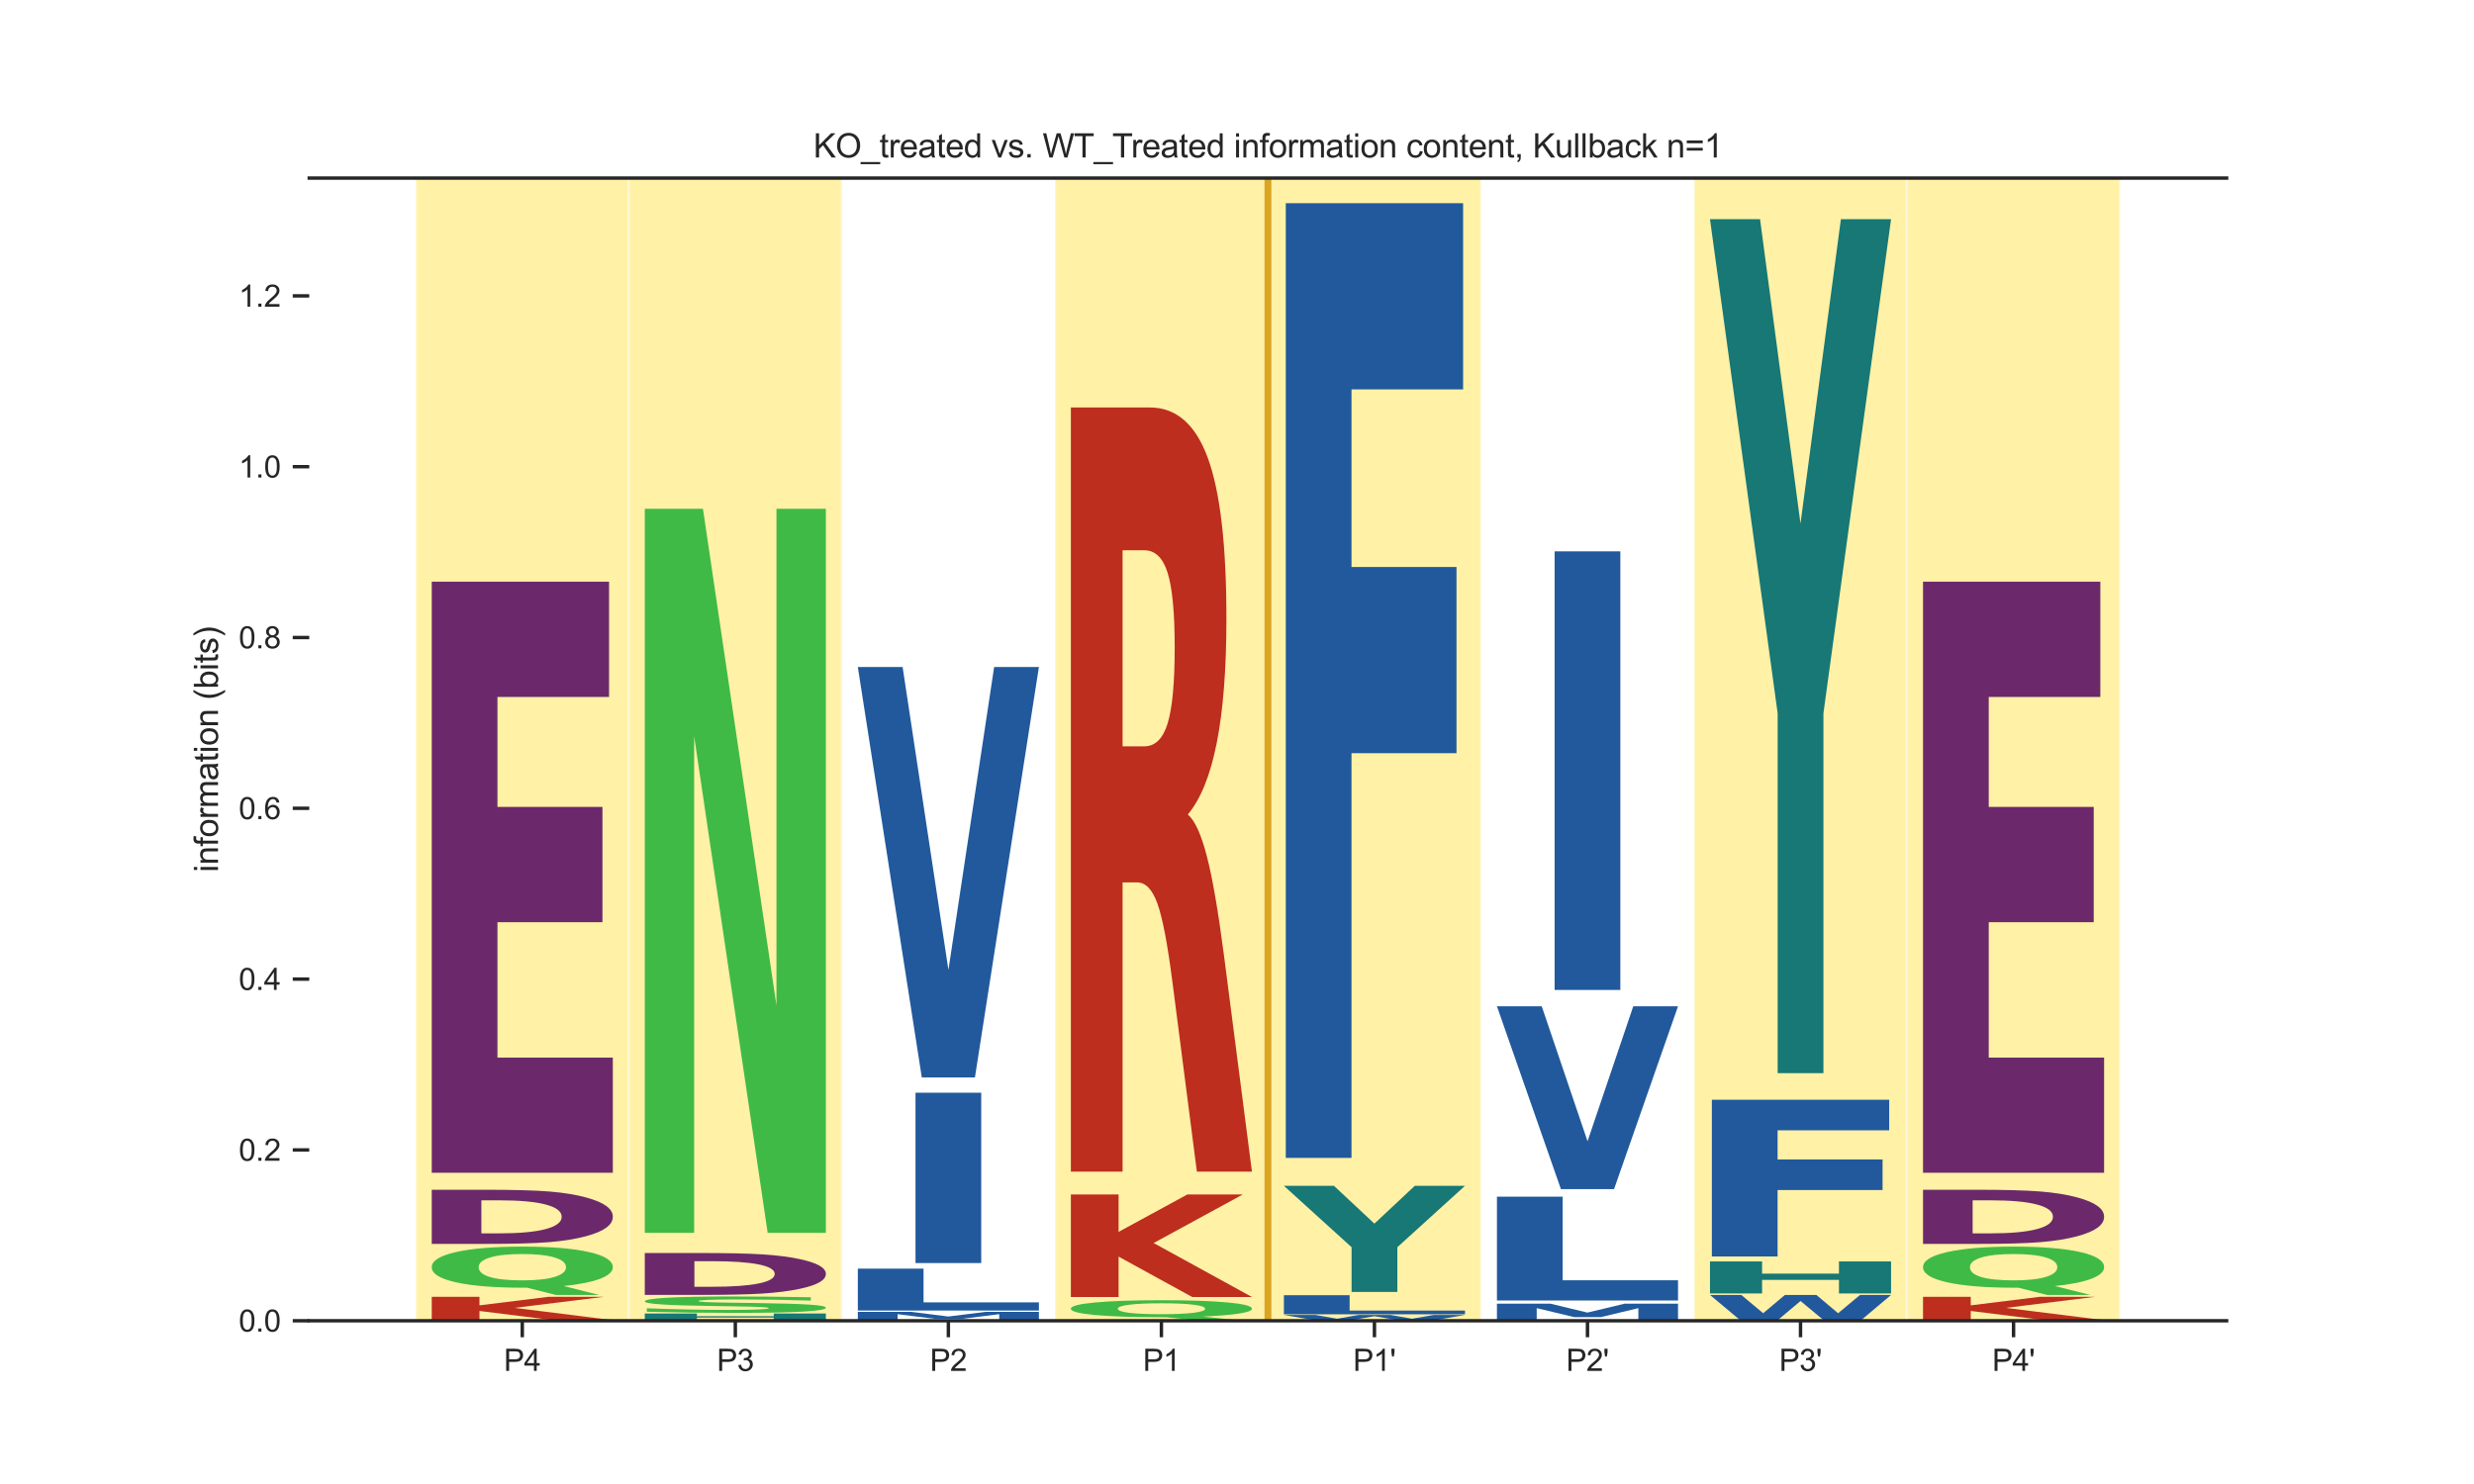 <?xml version="1.0" encoding="utf-8" standalone="no"?>
<!DOCTYPE svg PUBLIC "-//W3C//DTD SVG 1.1//EN"
  "http://www.w3.org/Graphics/SVG/1.1/DTD/svg11.dtd">
<svg xmlns:xlink="http://www.w3.org/1999/xlink" width="720pt" height="432pt" viewBox="0 0 720 432" xmlns="http://www.w3.org/2000/svg" version="1.1">
 <defs>
  <style type="text/css">*{stroke-linejoin: round; stroke-linecap: butt}</style>
 </defs>
 <g id="figure_1">
  <g id="patch_1">
   <path d="M 0 432 
L 720 432 
L 720 0 
L 0 0 
z
" style="fill: #ffffff"/>
  </g>
  <g id="axes_1">
   <g id="patch_2">
    <path d="M 90 384.48 
L 648 384.48 
L 648 51.84 
L 90 51.84 
z
" style="fill: #ffffff"/>
   </g>
   <g id="patch_3">
    <path d="M 121 384.48 
L 183 384.48 
L 183 51.84 
L 121 51.84 
z
" clip-path="url(#p5abcf14949)" style="fill: #ffd700; opacity: 0.35; stroke: #ffffff; stroke-width: 0.8; stroke-linejoin: miter"/>
   </g>
   <g id="patch_4">
    <path d="M 183 384.48 
L 245 384.48 
L 245 51.84 
L 183 51.84 
z
" clip-path="url(#p5abcf14949)" style="fill: #ffd700; opacity: 0.35; stroke: #ffffff; stroke-width: 0.8; stroke-linejoin: miter"/>
   </g>
   <g id="patch_5">
    <path d="M 307 384.48 
L 369 384.48 
L 369 51.84 
L 307 51.84 
z
" clip-path="url(#p5abcf14949)" style="fill: #ffd700; opacity: 0.35; stroke: #ffffff; stroke-width: 0.8; stroke-linejoin: miter"/>
   </g>
   <g id="patch_6">
    <path d="M 369 384.48 
L 431 384.48 
L 431 51.84 
L 369 51.84 
z
" clip-path="url(#p5abcf14949)" style="fill: #ffd700; opacity: 0.35; stroke: #ffffff; stroke-width: 0.8; stroke-linejoin: miter"/>
   </g>
   <g id="patch_7">
    <path d="M 493 384.48 
L 555 384.48 
L 555 51.84 
L 493 51.84 
z
" clip-path="url(#p5abcf14949)" style="fill: #ffd700; opacity: 0.35; stroke: #ffffff; stroke-width: 0.8; stroke-linejoin: miter"/>
   </g>
   <g id="patch_8">
    <path d="M 555 384.48 
L 617 384.48 
L 617 51.84 
L 555 51.84 
z
" clip-path="url(#p5abcf14949)" style="fill: #ffd700; opacity: 0.35; stroke: #ffffff; stroke-width: 0.8; stroke-linejoin: miter"/>
   </g>
   <g id="line2d_1">
    <path d="M 90 384.48 
L 648 384.48 
" clip-path="url(#p5abcf14949)" style="fill: none; stroke: #000000; stroke-width: 0.5; stroke-linecap: round"/>
   </g>
   <g id="patch_9">
    <path d="M 125.65 377.518 
L 139.538 377.518 
L 139.538 379.994 
L 159.556 377.518 
L 175.683 377.518 
L 149.743 380.731 
L 178.35 384.301 
L 160.964 384.301 
L 139.538 381.629 
L 139.538 384.301 
L 125.65 384.301 
L 125.65 377.518 
z
" clip-path="url(#p5abcf14949)" style="fill: #bd2e1f"/>
   </g>
   <g id="patch_10">
    <path d="M 153.405 374.864 
L 152.373 374.864 
Q 139.714 374.864 132.677 373.287 
Q 125.65 371.707 125.65 368.892 
Q 125.65 366.082 132.666 364.49 
Q 139.681 362.896 152 362.896 
Q 164.45 362.896 171.4 364.475 
Q 178.35 366.052 178.35 368.892 
Q 178.35 370.841 174.661 372.25 
Q 170.972 373.658 164.044 374.369 
L 174.365 376.969 
L 161.771 376.969 
L 153.405 374.864 
z
M 152 365.055 
Q 145.961 365.055 142.635 366.06 
Q 139.308 367.065 139.308 368.892 
Q 139.308 370.749 142.558 371.737 
Q 145.819 372.722 152 372.722 
Q 158.071 372.722 161.398 371.717 
Q 164.725 370.71 164.725 368.892 
Q 164.725 367.065 161.398 366.06 
Q 158.071 365.055 152 365.055 
z
" clip-path="url(#p5abcf14949)" style="fill: #40ba47"/>
   </g>
   <g id="patch_11">
    <path d="M 140.091 349.417 
L 140.091 359.038 
L 145.265 359.038 
Q 154.113 359.038 158.783 357.801 
Q 163.464 356.564 163.464 354.209 
Q 163.464 351.867 158.807 350.643 
Q 154.161 349.417 145.265 349.417 
L 140.091 349.417 
z
M 125.65 346.341 
L 140.872 346.341 
Q 153.633 346.341 159.875 346.855 
Q 166.117 347.365 170.583 348.592 
Q 174.521 349.66 176.429 351.056 
Q 178.35 352.448 178.35 354.209 
Q 178.35 355.997 176.429 357.396 
Q 174.521 358.795 170.583 359.859 
Q 166.081 361.086 159.779 361.6 
Q 153.477 362.11 140.872 362.11 
L 125.65 362.11 
L 125.65 346.341 
z
" clip-path="url(#p5abcf14949)" style="fill: #6b296b"/>
   </g>
   <g id="patch_12">
    <path d="M 125.65 169.331 
L 177.253 169.331 
L 177.253 202.889 
L 144.775 202.889 
L 144.775 234.898 
L 175.329 234.898 
L 175.329 268.456 
L 144.775 268.456 
L 144.775 307.877 
L 178.35 307.877 
L 178.35 341.398 
L 125.65 341.398 
L 125.65 169.331 
z
" clip-path="url(#p5abcf14949)" style="fill: #6b296b"/>
   </g>
   <g id="patch_13">
    <path d="M 187.65 382.366 
L 202.813 382.366 
L 202.813 383.151 
L 225.187 383.151 
L 225.187 382.366 
L 240.35 382.366 
L 240.35 384.426 
L 225.187 384.426 
L 225.187 383.553 
L 202.813 383.553 
L 202.813 384.426 
L 187.65 384.426 
L 187.65 382.366 
z
" clip-path="url(#p5abcf14949)" style="fill: #177875"/>
   </g>
   <g id="patch_14">
    <path d="M 235.956 377.637 
L 235.956 378.612 
Q 230.46 378.442 225.221 378.356 
Q 219.997 378.269 215.345 378.269 
Q 209.177 378.269 206.214 378.387 
Q 203.265 378.503 203.265 378.75 
Q 203.265 378.935 205.255 379.039 
Q 207.244 379.142 212.483 379.216 
L 219.811 379.317 
Q 230.946 379.472 235.641 379.787 
Q 240.35 380.101 240.35 380.681 
Q 240.35 381.442 233.795 381.814 
Q 227.239 382.186 213.771 382.186 
Q 207.43 382.186 201.033 382.102 
Q 194.635 382.019 188.237 381.856 
L 188.237 380.854 
Q 194.635 381.088 200.603 381.207 
Q 206.572 381.326 212.125 381.326 
Q 217.764 381.326 220.756 381.196 
Q 223.747 381.066 223.747 380.825 
Q 223.747 380.61 221.715 380.493 
Q 219.682 380.375 213.599 380.282 
L 206.929 380.181 
Q 196.91 380.033 192.273 379.709 
Q 187.65 379.385 187.65 378.837 
Q 187.65 378.149 194.091 377.779 
Q 200.532 377.409 212.612 377.409 
Q 218.122 377.409 223.933 377.466 
Q 229.744 377.523 235.956 377.637 
z
" clip-path="url(#p5abcf14949)" style="fill: #40ba47"/>
   </g>
   <g id="patch_15">
    <path d="M 202.091 367.136 
L 202.091 374.584 
L 207.265 374.584 
Q 216.113 374.584 220.783 373.626 
Q 225.464 372.669 225.464 370.846 
Q 225.464 369.033 220.807 368.086 
Q 216.161 367.136 207.265 367.136 
L 202.091 367.136 
z
M 187.65 364.756 
L 202.872 364.756 
Q 215.633 364.756 221.875 365.153 
Q 228.117 365.548 232.583 366.498 
Q 236.521 367.324 238.429 368.405 
Q 240.35 369.483 240.35 370.846 
Q 240.35 372.229 238.429 373.312 
Q 236.521 374.395 232.583 375.22 
Q 228.081 376.169 221.779 376.567 
Q 215.477 376.962 202.872 376.962 
L 187.65 376.962 
L 187.65 364.756 
z
" clip-path="url(#p5abcf14949)" style="fill: #6b296b"/>
   </g>
   <g id="patch_16">
    <path d="M 187.65 148.108 
L 204.578 148.108 
L 225.968 292.663 
L 225.968 148.108 
L 240.35 148.108 
L 240.35 358.888 
L 223.409 358.888 
L 202.019 214.332 
L 202.019 358.888 
L 187.65 358.888 
L 187.65 148.108 
z
" clip-path="url(#p5abcf14949)" style="fill: #40ba47"/>
   </g>
   <g id="patch_17">
    <path d="M 249.65 381.891 
L 265.196 381.891 
L 275.98 383.241 
L 286.834 381.891 
L 302.35 381.891 
L 302.35 384.414 
L 290.805 384.414 
L 290.805 382.568 
L 279.889 383.929 
L 272.141 383.929 
L 261.226 382.568 
L 261.226 384.414 
L 249.65 384.414 
L 249.65 381.891 
z
" clip-path="url(#p5abcf14949)" style="fill: #21599c"/>
   </g>
   <g id="patch_18">
    <path d="M 249.65 369.306 
L 268.775 369.306 
L 268.775 379.127 
L 302.35 379.127 
L 302.35 381.504 
L 249.65 381.504 
L 249.65 369.306 
z
" clip-path="url(#p5abcf14949)" style="fill: #21599c"/>
   </g>
   <g id="patch_19">
    <path d="M 266.438 318.097 
L 285.562 318.097 
L 285.562 367.68 
L 266.438 367.68 
L 266.438 318.097 
z
" clip-path="url(#p5abcf14949)" style="fill: #21599c"/>
   </g>
   <g id="patch_20">
    <path d="M 249.65 194.175 
L 262.688 194.175 
L 276.016 282.359 
L 289.323 194.175 
L 302.35 194.175 
L 283.731 313.649 
L 268.269 313.649 
L 249.65 194.175 
z
" clip-path="url(#p5abcf14949)" style="fill: #21599c"/>
   </g>
   <g id="patch_21">
    <path d="M 339.405 383.456 
L 338.373 383.456 
Q 325.714 383.456 318.677 382.803 
Q 311.65 382.149 311.65 380.984 
Q 311.65 379.821 318.666 379.162 
Q 325.681 378.503 338 378.503 
Q 350.45 378.503 357.4 379.156 
Q 364.35 379.809 364.35 380.984 
Q 364.35 381.791 360.661 382.374 
Q 356.972 382.957 350.044 383.251 
L 360.365 384.327 
L 347.771 384.327 
L 339.405 383.456 
z
M 338 379.396 
Q 331.961 379.396 328.635 379.812 
Q 325.308 380.228 325.308 380.984 
Q 325.308 381.753 328.558 382.162 
Q 331.819 382.569 338 382.569 
Q 344.071 382.569 347.398 382.153 
Q 350.725 381.736 350.725 380.984 
Q 350.725 380.228 347.398 379.812 
Q 344.071 379.396 338 379.396 
z
" clip-path="url(#p5abcf14949)" style="fill: #40ba47"/>
   </g>
   <g id="patch_22">
    <path d="M 311.65 347.717 
L 325.538 347.717 
L 325.538 358.61 
L 345.556 347.717 
L 361.683 347.717 
L 335.743 361.853 
L 364.35 377.564 
L 346.964 377.564 
L 325.538 365.807 
L 325.538 377.564 
L 311.65 377.564 
L 311.65 347.717 
z
" clip-path="url(#p5abcf14949)" style="fill: #bd2e1f"/>
   </g>
   <g id="patch_23">
    <path d="M 333.033 217.26 
Q 337.762 217.26 339.814 210.585 
Q 341.866 203.863 341.866 188.511 
Q 341.866 173.302 339.814 166.77 
Q 337.762 160.191 333.033 160.191 
L 326.702 160.191 
L 326.702 217.26 
L 333.033 217.26 
z
M 326.702 256.88 
L 326.702 341.077 
L 311.65 341.077 
L 311.65 118.617 
L 334.634 118.617 
Q 346.17 118.617 351.538 133.397 
Q 356.918 148.129 356.918 180.025 
Q 356.918 202.051 354.115 216.211 
Q 351.325 230.371 345.695 237.094 
Q 348.785 239.764 351.225 249.251 
Q 353.677 258.691 356.18 277.905 
L 364.35 341.077 
L 348.322 341.077 
L 341.203 285.819 
Q 339.051 269.133 336.836 263.03 
Q 334.634 256.88 330.956 256.88 
L 326.702 256.88 
z
" clip-path="url(#p5abcf14949)" style="fill: #bd2e1f"/>
   </g>
   <g id="patch_24">
    <path d="M 373.65 384.339 
L 389.196 384.339 
L 399.98 384.413 
L 410.834 384.339 
L 426.35 384.339 
L 426.35 384.476 
L 414.805 384.476 
L 414.805 384.376 
L 403.889 384.45 
L 396.141 384.45 
L 385.226 384.376 
L 385.226 384.476 
L 373.65 384.476 
L 373.65 384.339 
z
" clip-path="url(#p5abcf14949)" style="fill: #21599c"/>
   </g>
   <g id="patch_25">
    <path d="M 373.65 382.785 
L 382.763 382.785 
L 389.133 383.883 
L 395.456 382.785 
L 404.616 382.785 
L 410.938 383.883 
L 417.316 382.785 
L 426.35 382.785 
L 417.656 384.296 
L 406.694 384.296 
L 400 383.147 
L 393.385 384.296 
L 382.415 384.296 
L 373.65 382.785 
z
" clip-path="url(#p5abcf14949)" style="fill: #21599c"/>
   </g>
   <g id="patch_26">
    <path d="M 373.65 377.041 
L 392.775 377.041 
L 392.775 381.516 
L 426.35 381.516 
L 426.35 382.599 
L 373.65 382.599 
L 373.65 377.041 
z
" clip-path="url(#p5abcf14949)" style="fill: #21599c"/>
   </g>
   <g id="patch_27">
    <path d="M 373.65 345.198 
L 388.22 345.198 
L 399.989 356.205 
L 411.747 345.198 
L 426.35 345.198 
L 406.665 363.069 
L 406.665 376.082 
L 393.346 376.082 
L 393.346 363.069 
L 373.65 345.198 
z
" clip-path="url(#p5abcf14949)" style="fill: #177875"/>
   </g>
   <g id="patch_28">
    <path d="M 374.198 59.154 
L 425.802 59.154 
L 425.802 113.355 
L 393.323 113.355 
L 393.323 165.055 
L 423.878 165.055 
L 423.878 219.257 
L 393.323 219.257 
L 393.323 337.071 
L 374.198 337.071 
L 374.198 59.154 
z
" clip-path="url(#p5abcf14949)" style="fill: #21599c"/>
   </g>
   <g id="patch_29">
    <path d="M 435.65 379.504 
L 451.196 379.504 
L 461.98 382.099 
L 472.834 379.504 
L 488.35 379.504 
L 488.35 384.352 
L 476.805 384.352 
L 476.805 380.806 
L 465.889 383.42 
L 458.141 383.42 
L 447.226 380.806 
L 447.226 384.352 
L 435.65 384.352 
L 435.65 379.504 
z
" clip-path="url(#p5abcf14949)" style="fill: #21599c"/>
   </g>
   <g id="patch_30">
    <path d="M 435.65 348.359 
L 454.775 348.359 
L 454.775 372.694 
L 488.35 372.694 
L 488.35 378.581 
L 435.65 378.581 
L 435.65 348.359 
z
" clip-path="url(#p5abcf14949)" style="fill: #21599c"/>
   </g>
   <g id="patch_31">
    <path d="M 435.65 292.936 
L 448.688 292.936 
L 462.016 332.223 
L 475.323 292.936 
L 488.35 292.936 
L 469.731 346.163 
L 454.269 346.163 
L 435.65 292.936 
z
" clip-path="url(#p5abcf14949)" style="fill: #21599c"/>
   </g>
   <g id="patch_32">
    <path d="M 452.438 160.499 
L 471.562 160.499 
L 471.562 288.175 
L 452.438 288.175 
L 452.438 160.499 
z
" clip-path="url(#p5abcf14949)" style="fill: #21599c"/>
   </g>
   <g id="patch_33">
    <path d="M 497.65 376.967 
L 506.763 376.967 
L 513.133 382.287 
L 519.456 376.967 
L 528.616 376.967 
L 534.938 382.287 
L 541.316 376.967 
L 550.35 376.967 
L 541.656 384.287 
L 530.694 384.287 
L 524 378.722 
L 517.385 384.287 
L 506.415 384.287 
L 497.65 376.967 
z
" clip-path="url(#p5abcf14949)" style="fill: #21599c"/>
   </g>
   <g id="patch_34">
    <path d="M 497.65 367.209 
L 512.813 367.209 
L 512.813 370.761 
L 535.187 370.761 
L 535.187 367.209 
L 550.35 367.209 
L 550.35 376.529 
L 535.187 376.529 
L 535.187 372.578 
L 512.813 372.578 
L 512.813 376.529 
L 497.65 376.529 
L 497.65 367.209 
z
" clip-path="url(#p5abcf14949)" style="fill: #177875"/>
   </g>
   <g id="patch_35">
    <path d="M 498.198 320.144 
L 549.802 320.144 
L 549.802 329.041 
L 517.323 329.041 
L 517.323 337.528 
L 547.878 337.528 
L 547.878 346.425 
L 517.323 346.425 
L 517.323 365.764 
L 498.198 365.764 
L 498.198 320.144 
z
" clip-path="url(#p5abcf14949)" style="fill: #21599c"/>
   </g>
   <g id="patch_36">
    <path d="M 497.65 63.797 
L 512.22 63.797 
L 523.989 152.402 
L 535.747 63.797 
L 550.35 63.797 
L 530.665 207.653 
L 530.665 312.402 
L 517.346 312.402 
L 517.346 207.653 
L 497.65 63.797 
z
" clip-path="url(#p5abcf14949)" style="fill: #177875"/>
   </g>
   <g id="patch_37">
    <path d="M 559.65 377.518 
L 573.538 377.518 
L 573.538 379.994 
L 593.556 377.518 
L 609.683 377.518 
L 583.743 380.731 
L 612.35 384.301 
L 594.964 384.301 
L 573.538 381.629 
L 573.538 384.301 
L 559.65 384.301 
L 559.65 377.518 
z
" clip-path="url(#p5abcf14949)" style="fill: #bd2e1f"/>
   </g>
   <g id="patch_38">
    <path d="M 587.405 374.864 
L 586.373 374.864 
Q 573.714 374.864 566.677 373.287 
Q 559.65 371.707 559.65 368.892 
Q 559.65 366.082 566.666 364.49 
Q 573.681 362.896 586 362.896 
Q 598.45 362.896 605.4 364.475 
Q 612.35 366.052 612.35 368.892 
Q 612.35 370.841 608.661 372.25 
Q 604.972 373.658 598.044 374.369 
L 608.365 376.969 
L 595.771 376.969 
L 587.405 374.864 
z
M 586 365.055 
Q 579.961 365.055 576.635 366.06 
Q 573.308 367.065 573.308 368.892 
Q 573.308 370.749 576.558 371.737 
Q 579.819 372.722 586 372.722 
Q 592.071 372.722 595.398 371.717 
Q 598.725 370.71 598.725 368.892 
Q 598.725 367.065 595.398 366.06 
Q 592.071 365.055 586 365.055 
z
" clip-path="url(#p5abcf14949)" style="fill: #40ba47"/>
   </g>
   <g id="patch_39">
    <path d="M 574.091 349.417 
L 574.091 359.038 
L 579.265 359.038 
Q 588.113 359.038 592.783 357.801 
Q 597.464 356.564 597.464 354.209 
Q 597.464 351.867 592.807 350.643 
Q 588.161 349.417 579.265 349.417 
L 574.091 349.417 
z
M 559.65 346.341 
L 574.872 346.341 
Q 587.633 346.341 593.875 346.855 
Q 600.117 347.365 604.583 348.592 
Q 608.521 349.66 610.429 351.056 
Q 612.35 352.448 612.35 354.209 
Q 612.35 355.997 610.429 357.396 
Q 608.521 358.795 604.583 359.859 
Q 600.081 361.086 593.779 361.6 
Q 587.477 362.11 574.872 362.11 
L 559.65 362.11 
L 559.65 346.341 
z
" clip-path="url(#p5abcf14949)" style="fill: #6b296b"/>
   </g>
   <g id="patch_40">
    <path d="M 559.65 169.331 
L 611.253 169.331 
L 611.253 202.889 
L 578.775 202.889 
L 578.775 234.898 
L 609.329 234.898 
L 609.329 268.456 
L 578.775 268.456 
L 578.775 307.877 
L 612.35 307.877 
L 612.35 341.398 
L 559.65 341.398 
L 559.65 169.331 
z
" clip-path="url(#p5abcf14949)" style="fill: #6b296b"/>
   </g>
   <g id="matplotlib.axis_1">
    <g id="xtick_1">
     <g id="line2d_2">
      <defs>
       <path id="md82f9a4e57" d="M 0 0 
L 0 4.8 
" style="stroke: #262626"/>
      </defs>
      <g>
       <use xlink:href="#md82f9a4e57" x="152" y="384.48" style="fill: #262626; stroke: #262626"/>
      </g>
     </g>
     <g id="text_1">
      <!-- P4 -->
      <g style="fill: #262626" transform="translate(146.618 399.079) scale(0.088 -0.088)">
       <defs>
        <path id="ArialMT-50" d="M 494 0 
L 494 4581 
L 2222 4581 
Q 2678 4581 2919 4538 
Q 3256 4481 3484 4323 
Q 3713 4166 3852 3881 
Q 3991 3597 3991 3256 
Q 3991 2672 3619 2267 
Q 3247 1863 2275 1863 
L 1100 1863 
L 1100 0 
L 494 0 
z
M 1100 2403 
L 2284 2403 
Q 2872 2403 3119 2622 
Q 3366 2841 3366 3238 
Q 3366 3525 3220 3729 
Q 3075 3934 2838 4000 
Q 2684 4041 2272 4041 
L 1100 4041 
L 1100 2403 
z
" transform="scale(0.016)"/>
        <path id="ArialMT-34" d="M 2069 0 
L 2069 1097 
L 81 1097 
L 81 1613 
L 2172 4581 
L 2631 4581 
L 2631 1613 
L 3250 1613 
L 3250 1097 
L 2631 1097 
L 2631 0 
L 2069 0 
z
M 2069 1613 
L 2069 3678 
L 634 1613 
L 2069 1613 
z
" transform="scale(0.016)"/>
       </defs>
       <use xlink:href="#ArialMT-50"/>
       <use xlink:href="#ArialMT-34" x="66.699"/>
      </g>
     </g>
    </g>
    <g id="xtick_2">
     <g id="line2d_3">
      <g>
       <use xlink:href="#md82f9a4e57" x="214" y="384.48" style="fill: #262626; stroke: #262626"/>
      </g>
     </g>
     <g id="text_2">
      <!-- P3 -->
      <g style="fill: #262626" transform="translate(208.618 399.079) scale(0.088 -0.088)">
       <defs>
        <path id="ArialMT-33" d="M 269 1209 
L 831 1284 
Q 928 806 1161 595 
Q 1394 384 1728 384 
Q 2125 384 2398 659 
Q 2672 934 2672 1341 
Q 2672 1728 2419 1979 
Q 2166 2231 1775 2231 
Q 1616 2231 1378 2169 
L 1441 2663 
Q 1497 2656 1531 2656 
Q 1891 2656 2178 2843 
Q 2466 3031 2466 3422 
Q 2466 3731 2256 3934 
Q 2047 4138 1716 4138 
Q 1388 4138 1169 3931 
Q 950 3725 888 3313 
L 325 3413 
Q 428 3978 793 4289 
Q 1159 4600 1703 4600 
Q 2078 4600 2393 4439 
Q 2709 4278 2876 4000 
Q 3044 3722 3044 3409 
Q 3044 3113 2884 2869 
Q 2725 2625 2413 2481 
Q 2819 2388 3044 2092 
Q 3269 1797 3269 1353 
Q 3269 753 2831 336 
Q 2394 -81 1725 -81 
Q 1122 -81 723 278 
Q 325 638 269 1209 
z
" transform="scale(0.016)"/>
       </defs>
       <use xlink:href="#ArialMT-50"/>
       <use xlink:href="#ArialMT-33" x="66.699"/>
      </g>
     </g>
    </g>
    <g id="xtick_3">
     <g id="line2d_4">
      <g>
       <use xlink:href="#md82f9a4e57" x="276" y="384.48" style="fill: #262626; stroke: #262626"/>
      </g>
     </g>
     <g id="text_3">
      <!-- P2 -->
      <g style="fill: #262626" transform="translate(270.618 399.079) scale(0.088 -0.088)">
       <defs>
        <path id="ArialMT-32" d="M 3222 541 
L 3222 0 
L 194 0 
Q 188 203 259 391 
Q 375 700 629 1000 
Q 884 1300 1366 1694 
Q 2113 2306 2375 2664 
Q 2638 3022 2638 3341 
Q 2638 3675 2398 3904 
Q 2159 4134 1775 4134 
Q 1369 4134 1125 3890 
Q 881 3647 878 3216 
L 300 3275 
Q 359 3922 746 4261 
Q 1134 4600 1788 4600 
Q 2447 4600 2831 4234 
Q 3216 3869 3216 3328 
Q 3216 3053 3103 2787 
Q 2991 2522 2730 2228 
Q 2469 1934 1863 1422 
Q 1356 997 1212 845 
Q 1069 694 975 541 
L 3222 541 
z
" transform="scale(0.016)"/>
       </defs>
       <use xlink:href="#ArialMT-50"/>
       <use xlink:href="#ArialMT-32" x="66.699"/>
      </g>
     </g>
    </g>
    <g id="xtick_4">
     <g id="line2d_5">
      <g>
       <use xlink:href="#md82f9a4e57" x="338" y="384.48" style="fill: #262626; stroke: #262626"/>
      </g>
     </g>
     <g id="text_4">
      <!-- P1 -->
      <g style="fill: #262626" transform="translate(332.618 399.079) scale(0.088 -0.088)">
       <defs>
        <path id="ArialMT-31" d="M 2384 0 
L 1822 0 
L 1822 3584 
Q 1619 3391 1289 3197 
Q 959 3003 697 2906 
L 697 3450 
Q 1169 3672 1522 3987 
Q 1875 4303 2022 4600 
L 2384 4600 
L 2384 0 
z
" transform="scale(0.016)"/>
       </defs>
       <use xlink:href="#ArialMT-50"/>
       <use xlink:href="#ArialMT-31" x="66.699"/>
      </g>
     </g>
    </g>
    <g id="xtick_5">
     <g id="line2d_6">
      <g>
       <use xlink:href="#md82f9a4e57" x="400" y="384.48" style="fill: #262626; stroke: #262626"/>
      </g>
     </g>
     <g id="text_5">
      <!-- P1' -->
      <g style="fill: #262626" transform="translate(393.778 399.079) scale(0.088 -0.088)">
       <defs>
        <path id="ArialMT-27" d="M 425 2959 
L 281 3816 
L 281 4581 
L 922 4581 
L 922 3816 
L 772 2959 
L 425 2959 
z
" transform="scale(0.016)"/>
       </defs>
       <use xlink:href="#ArialMT-50"/>
       <use xlink:href="#ArialMT-31" x="66.699"/>
       <use xlink:href="#ArialMT-27" x="122.314"/>
      </g>
     </g>
    </g>
    <g id="xtick_6">
     <g id="line2d_7">
      <g>
       <use xlink:href="#md82f9a4e57" x="462" y="384.48" style="fill: #262626; stroke: #262626"/>
      </g>
     </g>
     <g id="text_6">
      <!-- P2' -->
      <g style="fill: #262626" transform="translate(455.778 399.079) scale(0.088 -0.088)">
       <use xlink:href="#ArialMT-50"/>
       <use xlink:href="#ArialMT-32" x="66.699"/>
       <use xlink:href="#ArialMT-27" x="122.314"/>
      </g>
     </g>
    </g>
    <g id="xtick_7">
     <g id="line2d_8">
      <g>
       <use xlink:href="#md82f9a4e57" x="524" y="384.48" style="fill: #262626; stroke: #262626"/>
      </g>
     </g>
     <g id="text_7">
      <!-- P3' -->
      <g style="fill: #262626" transform="translate(517.778 399.079) scale(0.088 -0.088)">
       <use xlink:href="#ArialMT-50"/>
       <use xlink:href="#ArialMT-33" x="66.699"/>
       <use xlink:href="#ArialMT-27" x="122.314"/>
      </g>
     </g>
    </g>
    <g id="xtick_8">
     <g id="line2d_9">
      <g>
       <use xlink:href="#md82f9a4e57" x="586" y="384.48" style="fill: #262626; stroke: #262626"/>
      </g>
     </g>
     <g id="text_8">
      <!-- P4' -->
      <g style="fill: #262626" transform="translate(579.778 399.079) scale(0.088 -0.088)">
       <use xlink:href="#ArialMT-50"/>
       <use xlink:href="#ArialMT-34" x="66.699"/>
       <use xlink:href="#ArialMT-27" x="122.314"/>
      </g>
     </g>
    </g>
   </g>
   <g id="matplotlib.axis_2">
    <g id="ytick_1">
     <g id="line2d_10">
      <defs>
       <path id="m1c58d25f49" d="M 0 0 
L -4.8 0 
" style="stroke: #262626"/>
      </defs>
      <g>
       <use xlink:href="#m1c58d25f49" x="90" y="384.48" style="fill: #262626; stroke: #262626"/>
      </g>
     </g>
     <g id="text_9">
      <!-- 0.0 -->
      <g style="fill: #262626" transform="translate(69.468 387.629) scale(0.088 -0.088)">
       <defs>
        <path id="ArialMT-30" d="M 266 2259 
Q 266 3072 433 3567 
Q 600 4063 929 4331 
Q 1259 4600 1759 4600 
Q 2128 4600 2406 4451 
Q 2684 4303 2865 4023 
Q 3047 3744 3150 3342 
Q 3253 2941 3253 2259 
Q 3253 1453 3087 958 
Q 2922 463 2592 192 
Q 2263 -78 1759 -78 
Q 1097 -78 719 397 
Q 266 969 266 2259 
z
M 844 2259 
Q 844 1131 1108 757 
Q 1372 384 1759 384 
Q 2147 384 2411 759 
Q 2675 1134 2675 2259 
Q 2675 3391 2411 3762 
Q 2147 4134 1753 4134 
Q 1366 4134 1134 3806 
Q 844 3388 844 2259 
z
" transform="scale(0.016)"/>
        <path id="ArialMT-2e" d="M 581 0 
L 581 641 
L 1222 641 
L 1222 0 
L 581 0 
z
" transform="scale(0.016)"/>
       </defs>
       <use xlink:href="#ArialMT-30"/>
       <use xlink:href="#ArialMT-2e" x="55.615"/>
       <use xlink:href="#ArialMT-30" x="83.398"/>
      </g>
     </g>
    </g>
    <g id="ytick_2">
     <g id="line2d_11">
      <g>
       <use xlink:href="#m1c58d25f49" x="90" y="334.755" style="fill: #262626; stroke: #262626"/>
      </g>
     </g>
     <g id="text_10">
      <!-- 0.2 -->
      <g style="fill: #262626" transform="translate(69.468 337.904) scale(0.088 -0.088)">
       <use xlink:href="#ArialMT-30"/>
       <use xlink:href="#ArialMT-2e" x="55.615"/>
       <use xlink:href="#ArialMT-32" x="83.398"/>
      </g>
     </g>
    </g>
    <g id="ytick_3">
     <g id="line2d_12">
      <g>
       <use xlink:href="#m1c58d25f49" x="90" y="285.03" style="fill: #262626; stroke: #262626"/>
      </g>
     </g>
     <g id="text_11">
      <!-- 0.4 -->
      <g style="fill: #262626" transform="translate(69.468 288.179) scale(0.088 -0.088)">
       <use xlink:href="#ArialMT-30"/>
       <use xlink:href="#ArialMT-2e" x="55.615"/>
       <use xlink:href="#ArialMT-34" x="83.398"/>
      </g>
     </g>
    </g>
    <g id="ytick_4">
     <g id="line2d_13">
      <g>
       <use xlink:href="#m1c58d25f49" x="90" y="235.305" style="fill: #262626; stroke: #262626"/>
      </g>
     </g>
     <g id="text_12">
      <!-- 0.6 -->
      <g style="fill: #262626" transform="translate(69.468 238.454) scale(0.088 -0.088)">
       <defs>
        <path id="ArialMT-36" d="M 3184 3459 
L 2625 3416 
Q 2550 3747 2413 3897 
Q 2184 4138 1850 4138 
Q 1581 4138 1378 3988 
Q 1113 3794 959 3422 
Q 806 3050 800 2363 
Q 1003 2672 1297 2822 
Q 1591 2972 1913 2972 
Q 2475 2972 2870 2558 
Q 3266 2144 3266 1488 
Q 3266 1056 3080 686 
Q 2894 316 2569 119 
Q 2244 -78 1831 -78 
Q 1128 -78 684 439 
Q 241 956 241 2144 
Q 241 3472 731 4075 
Q 1159 4600 1884 4600 
Q 2425 4600 2770 4297 
Q 3116 3994 3184 3459 
z
M 888 1484 
Q 888 1194 1011 928 
Q 1134 663 1356 523 
Q 1578 384 1822 384 
Q 2178 384 2434 671 
Q 2691 959 2691 1453 
Q 2691 1928 2437 2201 
Q 2184 2475 1800 2475 
Q 1419 2475 1153 2201 
Q 888 1928 888 1484 
z
" transform="scale(0.016)"/>
       </defs>
       <use xlink:href="#ArialMT-30"/>
       <use xlink:href="#ArialMT-2e" x="55.615"/>
       <use xlink:href="#ArialMT-36" x="83.398"/>
      </g>
     </g>
    </g>
    <g id="ytick_5">
     <g id="line2d_14">
      <g>
       <use xlink:href="#m1c58d25f49" x="90" y="185.58" style="fill: #262626; stroke: #262626"/>
      </g>
     </g>
     <g id="text_13">
      <!-- 0.8 -->
      <g style="fill: #262626" transform="translate(69.468 188.729) scale(0.088 -0.088)">
       <defs>
        <path id="ArialMT-38" d="M 1131 2484 
Q 781 2613 612 2850 
Q 444 3088 444 3419 
Q 444 3919 803 4259 
Q 1163 4600 1759 4600 
Q 2359 4600 2725 4251 
Q 3091 3903 3091 3403 
Q 3091 3084 2923 2848 
Q 2756 2613 2416 2484 
Q 2838 2347 3058 2040 
Q 3278 1734 3278 1309 
Q 3278 722 2862 322 
Q 2447 -78 1769 -78 
Q 1091 -78 675 323 
Q 259 725 259 1325 
Q 259 1772 486 2073 
Q 713 2375 1131 2484 
z
M 1019 3438 
Q 1019 3113 1228 2906 
Q 1438 2700 1772 2700 
Q 2097 2700 2305 2904 
Q 2513 3109 2513 3406 
Q 2513 3716 2298 3927 
Q 2084 4138 1766 4138 
Q 1444 4138 1231 3931 
Q 1019 3725 1019 3438 
z
M 838 1322 
Q 838 1081 952 856 
Q 1066 631 1291 507 
Q 1516 384 1775 384 
Q 2178 384 2440 643 
Q 2703 903 2703 1303 
Q 2703 1709 2433 1975 
Q 2163 2241 1756 2241 
Q 1359 2241 1098 1978 
Q 838 1716 838 1322 
z
" transform="scale(0.016)"/>
       </defs>
       <use xlink:href="#ArialMT-30"/>
       <use xlink:href="#ArialMT-2e" x="55.615"/>
       <use xlink:href="#ArialMT-38" x="83.398"/>
      </g>
     </g>
    </g>
    <g id="ytick_6">
     <g id="line2d_15">
      <g>
       <use xlink:href="#m1c58d25f49" x="90" y="135.855" style="fill: #262626; stroke: #262626"/>
      </g>
     </g>
     <g id="text_14">
      <!-- 1.0 -->
      <g style="fill: #262626" transform="translate(69.468 139.004) scale(0.088 -0.088)">
       <use xlink:href="#ArialMT-31"/>
       <use xlink:href="#ArialMT-2e" x="55.615"/>
       <use xlink:href="#ArialMT-30" x="83.398"/>
      </g>
     </g>
    </g>
    <g id="ytick_7">
     <g id="line2d_16">
      <g>
       <use xlink:href="#m1c58d25f49" x="90" y="86.13" style="fill: #262626; stroke: #262626"/>
      </g>
     </g>
     <g id="text_15">
      <!-- 1.2 -->
      <g style="fill: #262626" transform="translate(69.468 89.28) scale(0.088 -0.088)">
       <use xlink:href="#ArialMT-31"/>
       <use xlink:href="#ArialMT-2e" x="55.615"/>
       <use xlink:href="#ArialMT-32" x="83.398"/>
      </g>
     </g>
    </g>
    <g id="text_16">
     <!-- information (bits) -->
     <g style="fill: #262626" transform="translate(63.447 253.902) rotate(-90) scale(0.096 -0.096)">
      <defs>
       <path id="ArialMT-69" d="M 425 3934 
L 425 4581 
L 988 4581 
L 988 3934 
L 425 3934 
z
M 425 0 
L 425 3319 
L 988 3319 
L 988 0 
L 425 0 
z
" transform="scale(0.016)"/>
       <path id="ArialMT-6e" d="M 422 0 
L 422 3319 
L 928 3319 
L 928 2847 
Q 1294 3394 1984 3394 
Q 2284 3394 2536 3286 
Q 2788 3178 2913 3003 
Q 3038 2828 3088 2588 
Q 3119 2431 3119 2041 
L 3119 0 
L 2556 0 
L 2556 2019 
Q 2556 2363 2490 2533 
Q 2425 2703 2258 2804 
Q 2091 2906 1866 2906 
Q 1506 2906 1245 2678 
Q 984 2450 984 1813 
L 984 0 
L 422 0 
z
" transform="scale(0.016)"/>
       <path id="ArialMT-66" d="M 556 0 
L 556 2881 
L 59 2881 
L 59 3319 
L 556 3319 
L 556 3672 
Q 556 4006 616 4169 
Q 697 4388 901 4523 
Q 1106 4659 1475 4659 
Q 1713 4659 2000 4603 
L 1916 4113 
Q 1741 4144 1584 4144 
Q 1328 4144 1222 4034 
Q 1116 3925 1116 3625 
L 1116 3319 
L 1763 3319 
L 1763 2881 
L 1116 2881 
L 1116 0 
L 556 0 
z
" transform="scale(0.016)"/>
       <path id="ArialMT-6f" d="M 213 1659 
Q 213 2581 725 3025 
Q 1153 3394 1769 3394 
Q 2453 3394 2887 2945 
Q 3322 2497 3322 1706 
Q 3322 1066 3130 698 
Q 2938 331 2570 128 
Q 2203 -75 1769 -75 
Q 1072 -75 642 372 
Q 213 819 213 1659 
z
M 791 1659 
Q 791 1022 1069 705 
Q 1347 388 1769 388 
Q 2188 388 2466 706 
Q 2744 1025 2744 1678 
Q 2744 2294 2464 2611 
Q 2184 2928 1769 2928 
Q 1347 2928 1069 2612 
Q 791 2297 791 1659 
z
" transform="scale(0.016)"/>
       <path id="ArialMT-72" d="M 416 0 
L 416 3319 
L 922 3319 
L 922 2816 
Q 1116 3169 1280 3281 
Q 1444 3394 1641 3394 
Q 1925 3394 2219 3213 
L 2025 2691 
Q 1819 2813 1613 2813 
Q 1428 2813 1281 2702 
Q 1134 2591 1072 2394 
Q 978 2094 978 1738 
L 978 0 
L 416 0 
z
" transform="scale(0.016)"/>
       <path id="ArialMT-6d" d="M 422 0 
L 422 3319 
L 925 3319 
L 925 2853 
Q 1081 3097 1340 3245 
Q 1600 3394 1931 3394 
Q 2300 3394 2536 3241 
Q 2772 3088 2869 2813 
Q 3263 3394 3894 3394 
Q 4388 3394 4653 3120 
Q 4919 2847 4919 2278 
L 4919 0 
L 4359 0 
L 4359 2091 
Q 4359 2428 4304 2576 
Q 4250 2725 4106 2815 
Q 3963 2906 3769 2906 
Q 3419 2906 3187 2673 
Q 2956 2441 2956 1928 
L 2956 0 
L 2394 0 
L 2394 2156 
Q 2394 2531 2256 2718 
Q 2119 2906 1806 2906 
Q 1569 2906 1367 2781 
Q 1166 2656 1075 2415 
Q 984 2175 984 1722 
L 984 0 
L 422 0 
z
" transform="scale(0.016)"/>
       <path id="ArialMT-61" d="M 2588 409 
Q 2275 144 1986 34 
Q 1697 -75 1366 -75 
Q 819 -75 525 192 
Q 231 459 231 875 
Q 231 1119 342 1320 
Q 453 1522 633 1644 
Q 813 1766 1038 1828 
Q 1203 1872 1538 1913 
Q 2219 1994 2541 2106 
Q 2544 2222 2544 2253 
Q 2544 2597 2384 2738 
Q 2169 2928 1744 2928 
Q 1347 2928 1158 2789 
Q 969 2650 878 2297 
L 328 2372 
Q 403 2725 575 2942 
Q 747 3159 1072 3276 
Q 1397 3394 1825 3394 
Q 2250 3394 2515 3294 
Q 2781 3194 2906 3042 
Q 3031 2891 3081 2659 
Q 3109 2516 3109 2141 
L 3109 1391 
Q 3109 606 3145 398 
Q 3181 191 3288 0 
L 2700 0 
Q 2613 175 2588 409 
z
M 2541 1666 
Q 2234 1541 1622 1453 
Q 1275 1403 1131 1340 
Q 988 1278 909 1158 
Q 831 1038 831 891 
Q 831 666 1001 516 
Q 1172 366 1500 366 
Q 1825 366 2078 508 
Q 2331 650 2450 897 
Q 2541 1088 2541 1459 
L 2541 1666 
z
" transform="scale(0.016)"/>
       <path id="ArialMT-74" d="M 1650 503 
L 1731 6 
Q 1494 -44 1306 -44 
Q 1000 -44 831 53 
Q 663 150 594 308 
Q 525 466 525 972 
L 525 2881 
L 113 2881 
L 113 3319 
L 525 3319 
L 525 4141 
L 1084 4478 
L 1084 3319 
L 1650 3319 
L 1650 2881 
L 1084 2881 
L 1084 941 
Q 1084 700 1114 631 
Q 1144 563 1211 522 
Q 1278 481 1403 481 
Q 1497 481 1650 503 
z
" transform="scale(0.016)"/>
       <path id="ArialMT-20" transform="scale(0.016)"/>
       <path id="ArialMT-28" d="M 1497 -1347 
Q 1031 -759 709 28 
Q 388 816 388 1659 
Q 388 2403 628 3084 
Q 909 3875 1497 4659 
L 1900 4659 
Q 1522 4009 1400 3731 
Q 1209 3300 1100 2831 
Q 966 2247 966 1656 
Q 966 153 1900 -1347 
L 1497 -1347 
z
" transform="scale(0.016)"/>
       <path id="ArialMT-62" d="M 941 0 
L 419 0 
L 419 4581 
L 981 4581 
L 981 2947 
Q 1338 3394 1891 3394 
Q 2197 3394 2470 3270 
Q 2744 3147 2920 2923 
Q 3097 2700 3197 2384 
Q 3297 2069 3297 1709 
Q 3297 856 2875 390 
Q 2453 -75 1863 -75 
Q 1275 -75 941 416 
L 941 0 
z
M 934 1684 
Q 934 1088 1097 822 
Q 1363 388 1816 388 
Q 2184 388 2453 708 
Q 2722 1028 2722 1663 
Q 2722 2313 2464 2622 
Q 2206 2931 1841 2931 
Q 1472 2931 1203 2611 
Q 934 2291 934 1684 
z
" transform="scale(0.016)"/>
       <path id="ArialMT-73" d="M 197 991 
L 753 1078 
Q 800 744 1014 566 
Q 1228 388 1613 388 
Q 2000 388 2187 545 
Q 2375 703 2375 916 
Q 2375 1106 2209 1216 
Q 2094 1291 1634 1406 
Q 1016 1563 777 1677 
Q 538 1791 414 1992 
Q 291 2194 291 2438 
Q 291 2659 392 2848 
Q 494 3038 669 3163 
Q 800 3259 1026 3326 
Q 1253 3394 1513 3394 
Q 1903 3394 2198 3281 
Q 2494 3169 2634 2976 
Q 2775 2784 2828 2463 
L 2278 2388 
Q 2241 2644 2061 2787 
Q 1881 2931 1553 2931 
Q 1166 2931 1000 2803 
Q 834 2675 834 2503 
Q 834 2394 903 2306 
Q 972 2216 1119 2156 
Q 1203 2125 1616 2013 
Q 2213 1853 2448 1751 
Q 2684 1650 2818 1456 
Q 2953 1263 2953 975 
Q 2953 694 2789 445 
Q 2625 197 2315 61 
Q 2006 -75 1616 -75 
Q 969 -75 630 194 
Q 291 463 197 991 
z
" transform="scale(0.016)"/>
       <path id="ArialMT-29" d="M 791 -1347 
L 388 -1347 
Q 1322 153 1322 1656 
Q 1322 2244 1188 2822 
Q 1081 3291 891 3722 
Q 769 4003 388 4659 
L 791 4659 
Q 1378 3875 1659 3084 
Q 1900 2403 1900 1659 
Q 1900 816 1576 28 
Q 1253 -759 791 -1347 
z
" transform="scale(0.016)"/>
      </defs>
      <use xlink:href="#ArialMT-69"/>
      <use xlink:href="#ArialMT-6e" x="22.217"/>
      <use xlink:href="#ArialMT-66" x="77.832"/>
      <use xlink:href="#ArialMT-6f" x="105.615"/>
      <use xlink:href="#ArialMT-72" x="161.23"/>
      <use xlink:href="#ArialMT-6d" x="194.531"/>
      <use xlink:href="#ArialMT-61" x="277.832"/>
      <use xlink:href="#ArialMT-74" x="333.447"/>
      <use xlink:href="#ArialMT-69" x="361.23"/>
      <use xlink:href="#ArialMT-6f" x="383.447"/>
      <use xlink:href="#ArialMT-6e" x="439.062"/>
      <use xlink:href="#ArialMT-20" x="494.678"/>
      <use xlink:href="#ArialMT-28" x="522.461"/>
      <use xlink:href="#ArialMT-62" x="555.762"/>
      <use xlink:href="#ArialMT-69" x="611.377"/>
      <use xlink:href="#ArialMT-74" x="633.594"/>
      <use xlink:href="#ArialMT-73" x="661.377"/>
      <use xlink:href="#ArialMT-29" x="711.377"/>
     </g>
    </g>
   </g>
   <g id="line2d_17">
    <path d="M 369 384.48 
L 369 51.84 
" clip-path="url(#p5abcf14949)" style="fill: none; stroke: #daa520; stroke-width: 2; stroke-linecap: round"/>
   </g>
   <g id="patch_41">
    <path d="M 90 384.48 
L 648 384.48 
" style="fill: none; stroke: #262626; stroke-linejoin: miter; stroke-linecap: square"/>
   </g>
   <g id="patch_42">
    <path d="M 90 51.84 
L 648 51.84 
" style="fill: none; stroke: #262626; stroke-linejoin: miter; stroke-linecap: square"/>
   </g>
   <g id="text_17">
    <!-- KO_treated vs. WT_Treated information content, Kullback n=1 -->
    <g style="fill: #262626" transform="translate(236.722 45.84) scale(0.096 -0.096)">
     <defs>
      <path id="ArialMT-4b" d="M 469 0 
L 469 4581 
L 1075 4581 
L 1075 2309 
L 3350 4581 
L 4172 4581 
L 2250 2725 
L 4256 0 
L 3456 0 
L 1825 2319 
L 1075 1588 
L 1075 0 
L 469 0 
z
" transform="scale(0.016)"/>
      <path id="ArialMT-4f" d="M 309 2231 
Q 309 3372 921 4017 
Q 1534 4663 2503 4663 
Q 3138 4663 3647 4359 
Q 4156 4056 4423 3514 
Q 4691 2972 4691 2284 
Q 4691 1588 4409 1038 
Q 4128 488 3612 205 
Q 3097 -78 2500 -78 
Q 1853 -78 1343 234 
Q 834 547 571 1087 
Q 309 1628 309 2231 
z
M 934 2222 
Q 934 1394 1379 917 
Q 1825 441 2497 441 
Q 3181 441 3623 922 
Q 4066 1403 4066 2288 
Q 4066 2847 3877 3264 
Q 3688 3681 3323 3911 
Q 2959 4141 2506 4141 
Q 1863 4141 1398 3698 
Q 934 3256 934 2222 
z
" transform="scale(0.016)"/>
      <path id="ArialMT-5f" d="M -97 -1272 
L -97 -866 
L 3631 -866 
L 3631 -1272 
L -97 -1272 
z
" transform="scale(0.016)"/>
      <path id="ArialMT-65" d="M 2694 1069 
L 3275 997 
Q 3138 488 2766 206 
Q 2394 -75 1816 -75 
Q 1088 -75 661 373 
Q 234 822 234 1631 
Q 234 2469 665 2931 
Q 1097 3394 1784 3394 
Q 2450 3394 2872 2941 
Q 3294 2488 3294 1666 
Q 3294 1616 3291 1516 
L 816 1516 
Q 847 969 1125 678 
Q 1403 388 1819 388 
Q 2128 388 2347 550 
Q 2566 713 2694 1069 
z
M 847 1978 
L 2700 1978 
Q 2663 2397 2488 2606 
Q 2219 2931 1791 2931 
Q 1403 2931 1139 2672 
Q 875 2413 847 1978 
z
" transform="scale(0.016)"/>
      <path id="ArialMT-64" d="M 2575 0 
L 2575 419 
Q 2259 -75 1647 -75 
Q 1250 -75 917 144 
Q 584 363 401 755 
Q 219 1147 219 1656 
Q 219 2153 384 2558 
Q 550 2963 881 3178 
Q 1213 3394 1622 3394 
Q 1922 3394 2156 3267 
Q 2391 3141 2538 2938 
L 2538 4581 
L 3097 4581 
L 3097 0 
L 2575 0 
z
M 797 1656 
Q 797 1019 1065 703 
Q 1334 388 1700 388 
Q 2069 388 2326 689 
Q 2584 991 2584 1609 
Q 2584 2291 2321 2609 
Q 2059 2928 1675 2928 
Q 1300 2928 1048 2622 
Q 797 2316 797 1656 
z
" transform="scale(0.016)"/>
      <path id="ArialMT-76" d="M 1344 0 
L 81 3319 
L 675 3319 
L 1388 1331 
Q 1503 1009 1600 663 
Q 1675 925 1809 1294 
L 2547 3319 
L 3125 3319 
L 1869 0 
L 1344 0 
z
" transform="scale(0.016)"/>
      <path id="ArialMT-57" d="M 1294 0 
L 78 4581 
L 700 4581 
L 1397 1578 
Q 1509 1106 1591 641 
Q 1766 1375 1797 1488 
L 2669 4581 
L 3400 4581 
L 4056 2263 
Q 4303 1400 4413 641 
Q 4500 1075 4641 1638 
L 5359 4581 
L 5969 4581 
L 4713 0 
L 4128 0 
L 3163 3491 
Q 3041 3928 3019 4028 
Q 2947 3713 2884 3491 
L 1913 0 
L 1294 0 
z
" transform="scale(0.016)"/>
      <path id="ArialMT-54" d="M 1659 0 
L 1659 4041 
L 150 4041 
L 150 4581 
L 3781 4581 
L 3781 4041 
L 2266 4041 
L 2266 0 
L 1659 0 
z
" transform="scale(0.016)"/>
      <path id="ArialMT-63" d="M 2588 1216 
L 3141 1144 
Q 3050 572 2676 248 
Q 2303 -75 1759 -75 
Q 1078 -75 664 370 
Q 250 816 250 1647 
Q 250 2184 428 2587 
Q 606 2991 970 3192 
Q 1334 3394 1763 3394 
Q 2303 3394 2647 3120 
Q 2991 2847 3088 2344 
L 2541 2259 
Q 2463 2594 2264 2762 
Q 2066 2931 1784 2931 
Q 1359 2931 1093 2626 
Q 828 2322 828 1663 
Q 828 994 1084 691 
Q 1341 388 1753 388 
Q 2084 388 2306 591 
Q 2528 794 2588 1216 
z
" transform="scale(0.016)"/>
      <path id="ArialMT-2c" d="M 569 0 
L 569 641 
L 1209 641 
L 1209 0 
Q 1209 -353 1084 -570 
Q 959 -788 688 -906 
L 531 -666 
Q 709 -588 793 -436 
Q 878 -284 888 0 
L 569 0 
z
" transform="scale(0.016)"/>
      <path id="ArialMT-75" d="M 2597 0 
L 2597 488 
Q 2209 -75 1544 -75 
Q 1250 -75 995 37 
Q 741 150 617 320 
Q 494 491 444 738 
Q 409 903 409 1263 
L 409 3319 
L 972 3319 
L 972 1478 
Q 972 1038 1006 884 
Q 1059 663 1231 536 
Q 1403 409 1656 409 
Q 1909 409 2131 539 
Q 2353 669 2445 892 
Q 2538 1116 2538 1541 
L 2538 3319 
L 3100 3319 
L 3100 0 
L 2597 0 
z
" transform="scale(0.016)"/>
      <path id="ArialMT-6c" d="M 409 0 
L 409 4581 
L 972 4581 
L 972 0 
L 409 0 
z
" transform="scale(0.016)"/>
      <path id="ArialMT-6b" d="M 425 0 
L 425 4581 
L 988 4581 
L 988 1969 
L 2319 3319 
L 3047 3319 
L 1778 2088 
L 3175 0 
L 2481 0 
L 1384 1697 
L 988 1316 
L 988 0 
L 425 0 
z
" transform="scale(0.016)"/>
      <path id="ArialMT-3d" d="M 3381 2694 
L 356 2694 
L 356 3219 
L 3381 3219 
L 3381 2694 
z
M 3381 1303 
L 356 1303 
L 356 1828 
L 3381 1828 
L 3381 1303 
z
" transform="scale(0.016)"/>
     </defs>
     <use xlink:href="#ArialMT-4b"/>
     <use xlink:href="#ArialMT-4f" x="66.699"/>
     <use xlink:href="#ArialMT-5f" x="144.482"/>
     <use xlink:href="#ArialMT-74" x="200.098"/>
     <use xlink:href="#ArialMT-72" x="227.881"/>
     <use xlink:href="#ArialMT-65" x="261.182"/>
     <use xlink:href="#ArialMT-61" x="316.797"/>
     <use xlink:href="#ArialMT-74" x="372.412"/>
     <use xlink:href="#ArialMT-65" x="400.195"/>
     <use xlink:href="#ArialMT-64" x="455.811"/>
     <use xlink:href="#ArialMT-20" x="511.426"/>
     <use xlink:href="#ArialMT-76" x="539.209"/>
     <use xlink:href="#ArialMT-73" x="589.209"/>
     <use xlink:href="#ArialMT-2e" x="639.209"/>
     <use xlink:href="#ArialMT-20" x="666.992"/>
     <use xlink:href="#ArialMT-57" x="694.775"/>
     <use xlink:href="#ArialMT-54" x="789.16"/>
     <use xlink:href="#ArialMT-5f" x="850.244"/>
     <use xlink:href="#ArialMT-54" x="905.859"/>
     <use xlink:href="#ArialMT-72" x="963.193"/>
     <use xlink:href="#ArialMT-65" x="996.494"/>
     <use xlink:href="#ArialMT-61" x="1052.109"/>
     <use xlink:href="#ArialMT-74" x="1107.725"/>
     <use xlink:href="#ArialMT-65" x="1135.508"/>
     <use xlink:href="#ArialMT-64" x="1191.123"/>
     <use xlink:href="#ArialMT-20" x="1246.738"/>
     <use xlink:href="#ArialMT-69" x="1274.521"/>
     <use xlink:href="#ArialMT-6e" x="1296.738"/>
     <use xlink:href="#ArialMT-66" x="1352.354"/>
     <use xlink:href="#ArialMT-6f" x="1380.137"/>
     <use xlink:href="#ArialMT-72" x="1435.752"/>
     <use xlink:href="#ArialMT-6d" x="1469.053"/>
     <use xlink:href="#ArialMT-61" x="1552.354"/>
     <use xlink:href="#ArialMT-74" x="1607.969"/>
     <use xlink:href="#ArialMT-69" x="1635.752"/>
     <use xlink:href="#ArialMT-6f" x="1657.969"/>
     <use xlink:href="#ArialMT-6e" x="1713.584"/>
     <use xlink:href="#ArialMT-20" x="1769.199"/>
     <use xlink:href="#ArialMT-63" x="1796.982"/>
     <use xlink:href="#ArialMT-6f" x="1846.982"/>
     <use xlink:href="#ArialMT-6e" x="1902.598"/>
     <use xlink:href="#ArialMT-74" x="1958.213"/>
     <use xlink:href="#ArialMT-65" x="1985.996"/>
     <use xlink:href="#ArialMT-6e" x="2041.611"/>
     <use xlink:href="#ArialMT-74" x="2097.227"/>
     <use xlink:href="#ArialMT-2c" x="2125.01"/>
     <use xlink:href="#ArialMT-20" x="2152.793"/>
     <use xlink:href="#ArialMT-4b" x="2180.576"/>
     <use xlink:href="#ArialMT-75" x="2247.275"/>
     <use xlink:href="#ArialMT-6c" x="2302.891"/>
     <use xlink:href="#ArialMT-6c" x="2325.107"/>
     <use xlink:href="#ArialMT-62" x="2347.324"/>
     <use xlink:href="#ArialMT-61" x="2402.939"/>
     <use xlink:href="#ArialMT-63" x="2458.555"/>
     <use xlink:href="#ArialMT-6b" x="2508.555"/>
     <use xlink:href="#ArialMT-20" x="2558.555"/>
     <use xlink:href="#ArialMT-6e" x="2586.338"/>
     <use xlink:href="#ArialMT-3d" x="2641.953"/>
     <use xlink:href="#ArialMT-31" x="2700.352"/>
    </g>
   </g>
  </g>
 </g>
 <defs>
  <clipPath id="p5abcf14949">
   <rect x="90" y="51.84" width="558" height="332.64"/>
  </clipPath>
 </defs>
</svg>
